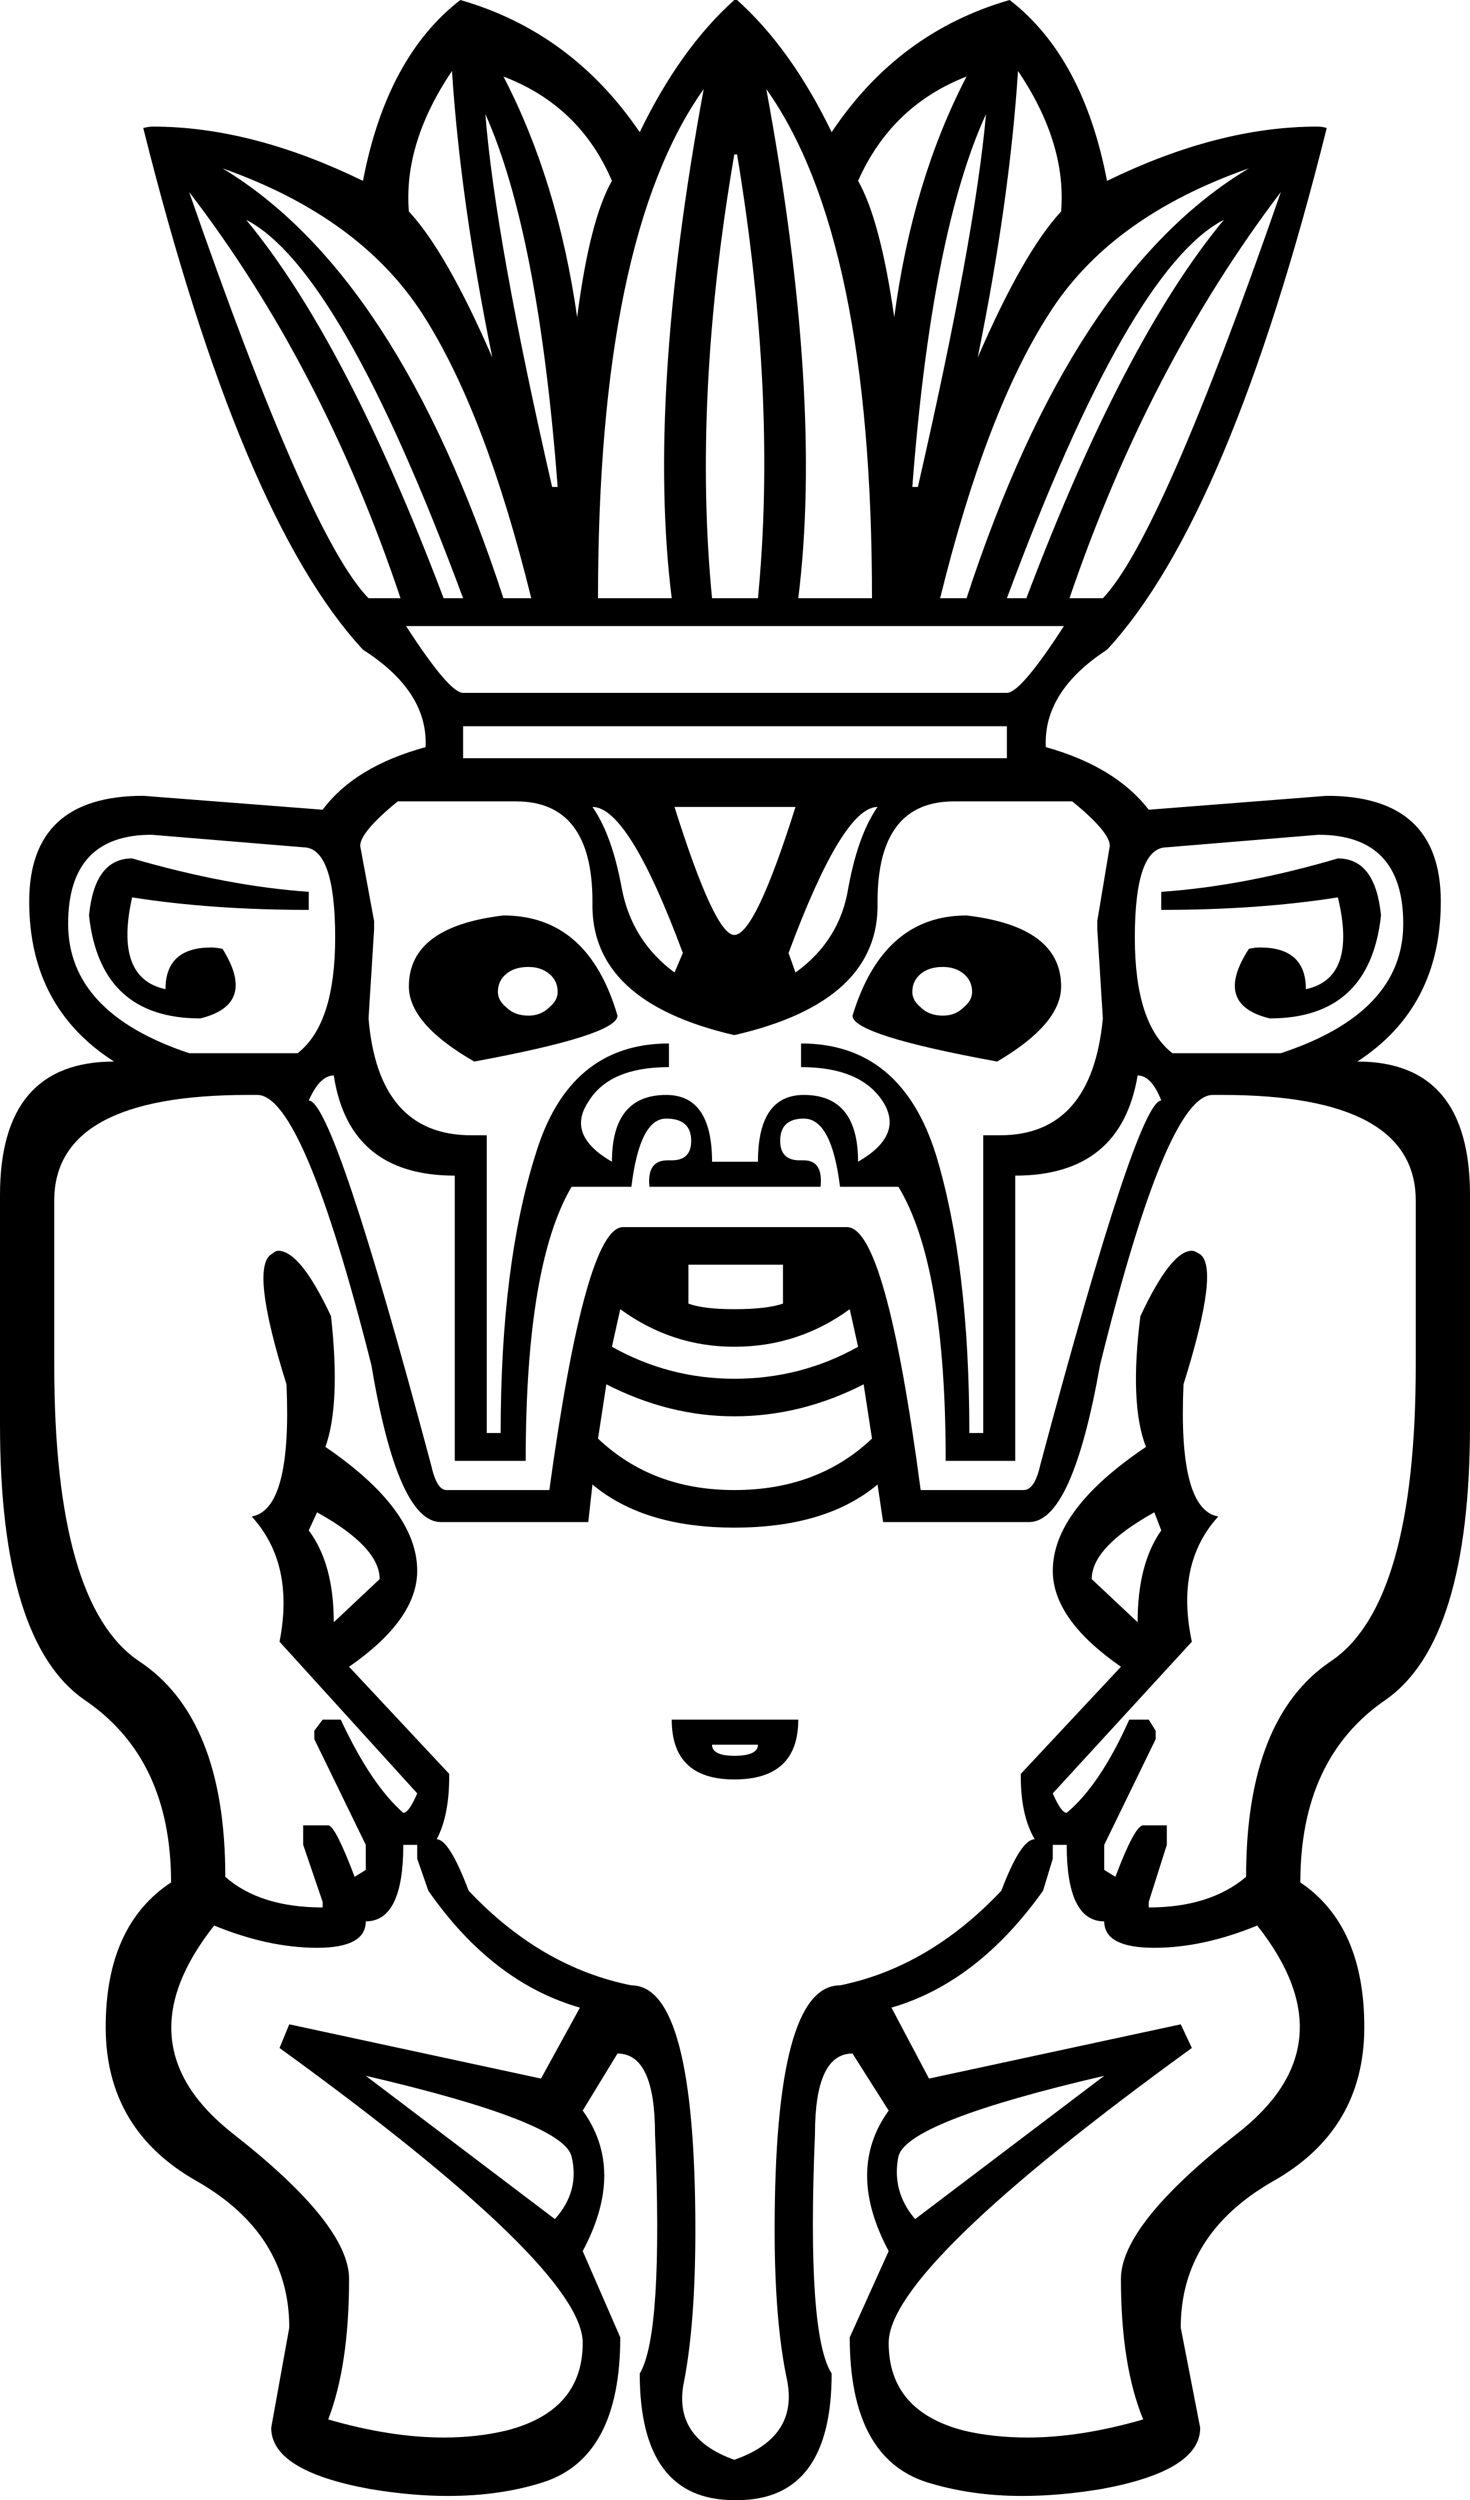 <?xml version='1.0' encoding ='UTF-8' standalone='no'?>
<svg width='10.57' height='17.97' xmlns='http://www.w3.org/2000/svg' xmlns:xlink='http://www.w3.org/1999/xlink'  version='1.1' >
<path style='fill:black; stroke:none' d=' M 3.62 0.55  Q 4.17 0.76 4.4 1.3  Q 4.24 1.58 4.15 2.28  Q 4.01 1.3 3.62 0.55  Z  M 6.95 0.55  Q 6.56 1.3 6.43 2.28  Q 6.33 1.58 6.17 1.3  Q 6.41 0.76 6.95 0.55  Z  M 7.32 0.51  Q 7.67 1.03 7.63 1.52  Q 7.36 1.81 7.03 2.57  Q 7.26 1.44 7.32 0.51  Z  M 3.25 0.51  Q 3.31 1.44 3.54 2.57  Q 3.21 1.81 2.94 1.52  Q 2.9 1.03 3.25 0.51  Z  M 3.49 0.82  Q 3.87 1.67 4.01 3.5  L 3.97 3.5  Q 3.56 1.71 3.49 0.82  Z  M 7.09 0.82  Q 7.01 1.71 6.6 3.5  L 6.56 3.5  Q 6.7 1.67 7.09 0.82  Z  M 1.36 1.38  Q 2.32 2.63 2.88 4.3  L 2.65 4.3  Q 2.22 3.86 1.36 1.38  Z  M 1.77 1.58  Q 2.45 1.93 3.33 4.3  L 3.19 4.3  Q 2.49 2.45 1.77 1.58  Z  M 1.6 1.21  Q 2.59 1.56 3.04 2.26  Q 3.49 2.96 3.82 4.3  L 3.62 4.3  Q 2.86 1.97 1.6 1.21  Z  M 5.06 0.64  Q 4.65 2.86 4.83 4.3  L 4.3 4.3  Q 4.3 1.71 5.06 0.64  Z  M 5.3 1.11  Q 5.59 2.86 5.45 4.3  L 5.12 4.3  Q 4.98 2.86 5.28 1.11  Z  M 5.51 0.64  Q 6.27 1.71 6.27 4.3  L 5.74 4.3  Q 5.92 2.86 5.51 0.64  Z  M 8.98 1.21  Q 7.71 1.97 6.95 4.3  L 6.76 4.3  Q 7.09 2.96 7.54 2.26  Q 7.98 1.56 8.98 1.21  Z  M 8.8 1.58  L 8.8 1.58  Q 8.08 2.45 7.38 4.3  L 7.24 4.3  Q 8.12 1.93 8.8 1.58  Z  M 9.21 1.38  Q 8.35 3.86 7.93 4.3  L 7.69 4.3  Q 8.26 2.63 9.21 1.38  Z  M 7.65 4.5  Q 7.34 4.98 7.24 4.98  L 3.33 4.98  Q 3.23 4.98 2.92 4.5  Z  M 7.24 5.22  L 7.24 5.45  L 3.33 5.45  L 3.33 5.22  Z  M 5.72 5.8  Q 5.43 6.72 5.28 6.72  Q 5.14 6.72 4.85 5.8  Z  M 4.26 5.8  Q 4.52 5.8 4.91 6.85  L 4.85 6.99  Q 4.54 6.76 4.47 6.38  Q 4.4 6 4.26 5.8  Z  M 6.31 5.8  Q 6.17 6 6.1 6.38  Q 6.04 6.76 5.72 6.99  L 5.67 6.85  Q 6.06 5.8 6.31 5.8  Z  M 3.8 6.95  Q 3.89 6.95 3.95 7  Q 4.01 7.05 4.01 7.13  Q 4.01 7.19 3.95 7.24  Q 3.89 7.3 3.8 7.3  Q 3.7 7.3 3.64 7.24  Q 3.58 7.19 3.58 7.13  Q 3.58 7.05 3.64 7  Q 3.7 6.95 3.8 6.95  Z  M 6.78 6.95  Q 6.87 6.95 6.93 7  Q 6.99 7.05 6.99 7.13  Q 6.99 7.19 6.93 7.24  Q 6.87 7.3 6.78 7.3  Q 6.68 7.3 6.62 7.24  Q 6.56 7.19 6.56 7.13  Q 6.56 7.05 6.62 7  Q 6.68 6.95 6.78 6.95  Z  M 0.95 6.17  Q 0.68 6.17 0.64 6.58  Q 0.72 7.32 1.44 7.32  Q 1.85 7.22 1.6 6.82  Q 1.55 6.81 1.52 6.81  Q 1.19 6.81 1.19 7.11  Q 0.82 7.03 0.95 6.45  L 0.95 6.45  Q 1.52 6.54 2.22 6.54  L 2.22 6.41  Q 1.64 6.37 0.95 6.17  Z  M 9.62 6.17  Q 8.94 6.37 8.35 6.41  L 8.35 6.54  Q 9.05 6.54 9.62 6.45  L 9.62 6.45  Q 9.76 7.03 9.39 7.11  Q 9.39 6.81 9.06 6.81  Q 9.02 6.81 8.98 6.82  Q 8.72 7.22 9.13 7.32  Q 9.85 7.32 9.93 6.58  Q 9.89 6.17 9.62 6.17  Z  M 1.09 6  L 2.18 6.09  Q 2.41 6.09 2.41 6.74  Q 2.41 7.36 2.14 7.57  L 1.36 7.57  Q 0.49 7.28 0.49 6.64  Q 0.49 6 1.09 6  Z  M 9.48 6  Q 10.09 6 10.09 6.64  Q 10.09 7.28 9.21 7.57  L 8.43 7.57  Q 8.16 7.36 8.16 6.74  Q 8.16 6.09 8.39 6.09  L 9.48 6  Z  M 3.62 6.58  Q 2.94 6.66 2.94 7.09  Q 2.94 7.36 3.41 7.63  Q 4.44 7.44 4.44 7.3  Q 4.23 6.58 3.62 6.58  Z  M 6.95 6.58  Q 6.35 6.58 6.13 7.3  Q 6.13 7.44 7.17 7.63  Q 7.63 7.36 7.63 7.09  Q 7.63 6.66 6.95 6.58  Z  M 5.63 9.09  L 5.63 9.37  Q 5.51 9.41 5.28 9.41  Q 5.06 9.41 4.95 9.37  L 4.95 9.09  Z  M 6.11 9.41  L 6.17 9.68  Q 5.76 9.91 5.28 9.91  Q 4.81 9.91 4.4 9.68  L 4.46 9.41  Q 4.83 9.68 5.28 9.68  Q 5.74 9.68 6.11 9.41  Z  M 6.86 5.76  Q 6.88 5.76 6.89 5.76  L 7.71 5.76  Q 7.98 5.98 7.98 6.08  L 7.89 6.62  L 7.89 6.68  L 7.93 7.32  Q 7.85 8.16 7.19 8.16  Q 7.13 8.16 7.07 8.16  L 7.07 10.3  L 6.97 10.3  Q 6.97 9.09 6.73 8.3  Q 6.48 7.5 5.76 7.5  L 5.76 7.67  Q 6.19 7.67 6.35 7.92  Q 6.5 8.16 6.17 8.35  Q 6.17 7.87 5.78 7.87  Q 5.45 7.87 5.45 8.35  L 5.12 8.35  Q 5.12 7.87 4.79 7.87  Q 4.4 7.87 4.4 8.35  Q 4.07 8.16 4.23 7.92  Q 4.38 7.67 4.81 7.67  L 4.81 7.5  Q 4.09 7.5 3.85 8.3  Q 3.6 9.09 3.6 10.3  L 3.5 10.3  L 3.5 8.16  Q 3.44 8.16 3.39 8.16  Q 2.72 8.16 2.65 7.32  L 2.69 6.68  L 2.69 6.62  L 2.59 6.08  Q 2.59 5.98 2.86 5.76  L 3.68 5.76  Q 3.7 5.76 3.71 5.76  Q 4.26 5.76 4.26 6.48  Q 4.24 7.2 5.28 7.44  Q 6.33 7.2 6.31 6.48  Q 6.31 5.76 6.86 5.76  Z  M 6.21 9.95  L 6.27 10.34  Q 5.88 10.71 5.28 10.71  Q 4.69 10.71 4.3 10.34  L 4.36 9.95  Q 4.81 10.18 5.28 10.18  Q 5.76 10.18 6.21 9.95  Z  M 8.18 7.73  Q 8.28 7.73 8.35 7.91  Q 8.18 7.91 7.48 10.53  Q 7.44 10.71 7.36 10.71  L 6.62 10.71  Q 6.37 8.82 6.09 8.82  L 4.48 8.82  Q 4.21 8.82 3.95 10.71  L 3.21 10.71  Q 3.14 10.71 3.1 10.53  Q 2.4 7.91 2.22 7.91  Q 2.3 7.73 2.4 7.73  Q 2.51 8.45 3.27 8.45  L 3.27 10.5  L 3.78 10.5  Q 3.78 9.09 4.11 8.53  L 4.54 8.53  Q 4.6 8.04 4.79 8.04  Q 4.97 8.04 4.97 8.2  Q 4.97 8.34 4.83 8.34  Q 4.82 8.34 4.81 8.34  Q 4.8 8.34 4.8 8.34  Q 4.65 8.34 4.67 8.53  L 5.9 8.53  Q 5.92 8.34 5.78 8.34  Q 5.77 8.34 5.76 8.34  Q 5.75 8.34 5.75 8.34  Q 5.61 8.34 5.61 8.2  Q 5.61 8.04 5.78 8.04  Q 5.98 8.04 6.04 8.53  L 6.46 8.53  Q 6.8 9.09 6.8 10.5  L 7.3 10.5  L 7.3 8.45  Q 8.06 8.45 8.18 7.73  Z  M 2.28 10.87  Q 2.73 11.12 2.73 11.35  L 2.4 11.66  Q 2.4 11.24 2.22 11  L 2.28 10.87  Z  M 8.3 10.87  L 8.35 11  Q 8.18 11.24 8.18 11.66  L 7.85 11.35  Q 7.85 11.12 8.3 10.87  Z  M 5.45 12.54  Q 5.45 12.62 5.28 12.62  Q 5.12 12.62 5.12 12.54  Z  M 4.83 12.36  Q 4.83 12.79 5.28 12.79  Q 5.74 12.79 5.74 12.36  Z  M 2.63 14.92  L 2.63 14.92  Q 4.05 15.25 4.11 15.5  Q 4.17 15.75 3.99 15.95  L 2.63 14.92  Z  M 7.94 14.92  L 6.58 15.95  Q 6.41 15.75 6.46 15.5  Q 6.52 15.25 7.94 14.92  Z  M 3 13.26  L 3 13.36  L 3.08 13.59  Q 3.54 14.25 4.17 14.43  L 3.89 14.94  L 2.08 14.55  L 2.01 14.72  Q 4.19 16.3 4.19 16.84  Q 4.19 17.33 3.64 17.47  Q 3.43 17.52 3.19 17.52  Q 2.81 17.52 2.36 17.39  Q 2.51 17 2.51 16.38  Q 2.51 15.99 1.68 15.34  Q 0.86 14.7 1.54 13.84  L 1.54 13.84  Q 1.93 14 2.28 14  Q 2.63 14 2.63 13.81  Q 2.9 13.81 2.9 13.26  Z  M 7.67 13.26  Q 7.67 13.81 7.94 13.81  Q 7.94 14 8.3 14  Q 8.65 14 9.04 13.84  L 9.04 13.84  Q 9.72 14.7 8.89 15.34  Q 8.06 15.99 8.06 16.38  Q 8.06 17 8.22 17.39  Q 7.77 17.52 7.39 17.52  Q 7.14 17.52 6.93 17.47  Q 6.39 17.33 6.39 16.84  Q 6.39 16.3 8.57 14.72  L 8.49 14.55  L 6.68 14.94  L 6.41 14.43  Q 7.03 14.25 7.5 13.59  L 7.57 13.36  L 7.57 13.26  Z  M 8.79 7.87  Q 10.18 7.87 10.18 8.63  L 10.18 9.81  Q 10.18 11.53 9.57 11.94  Q 8.96 12.35 8.96 13.49  Q 8.7 13.71 8.26 13.71  L 8.26 13.67  L 8.39 13.26  L 8.39 13.12  L 8.22 13.12  Q 8.16 13.12 8.02 13.49  L 7.94 13.44  L 7.94 13.26  L 8.31 12.5  L 8.31 12.44  L 8.26 12.36  L 8.12 12.36  Q 7.91 12.83 7.67 13.03  Q 7.63 13.03 7.57 12.89  L 8.57 11.8  Q 8.45 11.24 8.76 10.9  Q 8.47 10.85 8.51 9.95  Q 8.78 9.09 8.62 9.01  Q 8.59 8.99 8.57 8.99  Q 8.42 8.99 8.2 9.46  Q 8.12 10.09 8.24 10.4  Q 7.57 10.85 7.57 11.29  Q 7.57 11.64 8.06 11.98  L 7.34 12.75  L 7.34 12.77  Q 7.34 13.05 7.44 13.22  Q 7.34 13.22 7.2 13.59  Q 6.68 14.14 6.04 14.27  Q 5.57 14.27 5.57 16.03  Q 5.57 16.69 5.66 17.11  Q 5.74 17.52 5.28 17.68  Q 4.83 17.52 4.92 17.11  Q 5 16.69 5 16.03  Q 5 14.27 4.54 14.27  Q 3.89 14.14 3.37 13.59  Q 3.23 13.22 3.14 13.22  Q 3.23 13.05 3.23 12.77  L 3.23 12.75  L 2.51 11.98  Q 3 11.64 3 11.29  Q 3 10.85 2.34 10.4  Q 2.45 10.09 2.38 9.46  Q 2.16 8.99 2 8.99  Q 1.98 8.99 1.96 9.01  Q 1.79 9.09 2.06 9.95  Q 2.1 10.85 1.81 10.9  Q 2.12 11.24 2.01 11.8  L 3 12.89  Q 2.94 13.03 2.9 13.03  Q 2.67 12.83 2.45 12.36  L 2.32 12.36  L 2.26 12.44  L 2.26 12.5  L 2.63 13.26  L 2.63 13.44  L 2.55 13.49  Q 2.41 13.12 2.36 13.12  L 2.18 13.12  L 2.18 13.26  L 2.32 13.67  L 2.32 13.71  Q 1.87 13.71 1.62 13.49  Q 1.62 12.35 1 11.94  Q 0.39 11.53 0.39 9.81  L 0.39 8.63  Q 0.39 7.87 1.78 7.87  Q 1.81 7.87 1.85 7.87  Q 2.18 7.87 2.67 9.81  Q 2.86 10.94 3.17 10.94  L 4.23 10.94  L 4.26 10.67  Q 4.63 10.98 5.28 10.98  Q 5.94 10.98 6.31 10.67  L 6.35 10.94  L 7.4 10.94  Q 7.71 10.94 7.91 9.81  Q 8.39 7.87 8.72 7.87  Q 8.76 7.87 8.79 7.87  Z  M 3.31 0  Q 2.78 0.41 2.61 1.3  Q 1.81 0.91 1.1 0.91  Q 1.07 0.91 1.03 0.92  Q 1.73 3.72 2.61 4.67  Q 3.08 4.97 3.06 5.37  Q 2.55 5.51 2.32 5.82  L 1.03 5.72  Q 0.21 5.72 0.21 6.48  Q 0.21 7.24 0.82 7.63  Q 0 7.63 0 8.59  L 0 10.24  Q 0 11.8 0.61 12.22  Q 1.23 12.64 1.23 13.53  Q 0.76 13.84 0.76 14.57  Q 0.76 15.31 1.42 15.68  Q 2.08 16.06 2.08 16.73  L 1.95 17.45  Q 1.95 17.76 2.66 17.89  Q 2.96 17.94 3.22 17.94  Q 3.6 17.94 3.91 17.84  Q 4.46 17.66 4.46 16.8  L 4.19 16.18  Q 4.5 15.6 4.19 15.17  L 4.44 14.76  Q 4.71 14.76 4.71 15.34  Q 4.77 16.78 4.6 17.06  Q 4.6 17.97 5.28 17.97  L 5.3 17.97  Q 5.98 17.97 5.98 17.06  Q 5.8 16.78 5.86 15.34  Q 5.86 14.76 6.13 14.76  L 6.39 15.17  Q 6.08 15.6 6.39 16.18  L 6.11 16.8  Q 6.11 17.66 6.66 17.84  Q 6.98 17.94 7.35 17.94  Q 7.62 17.94 7.92 17.89  Q 8.63 17.76 8.63 17.45  L 8.49 16.73  Q 8.49 16.06 9.15 15.68  Q 9.81 15.31 9.81 14.57  Q 9.81 13.84 9.35 13.53  Q 9.35 12.64 9.96 12.22  Q 10.57 11.8 10.57 10.24  L 10.57 8.59  Q 10.57 7.63 9.76 7.63  Q 10.36 7.24 10.36 6.48  Q 10.36 5.72 9.54 5.72  L 8.26 5.82  Q 8.02 5.51 7.52 5.37  Q 7.5 4.97 7.96 4.67  Q 8.84 3.72 9.54 0.92  Q 9.51 0.91 9.47 0.91  Q 8.76 0.91 7.96 1.3  Q 7.79 0.41 7.26 0  Q 6.46 0.23 5.98 0.95  Q 5.69 0.35 5.3 0  L 5.28 0  Q 4.89 0.35 4.6 0.95  Q 4.11 0.23 3.31 0  Z '/></svg>
